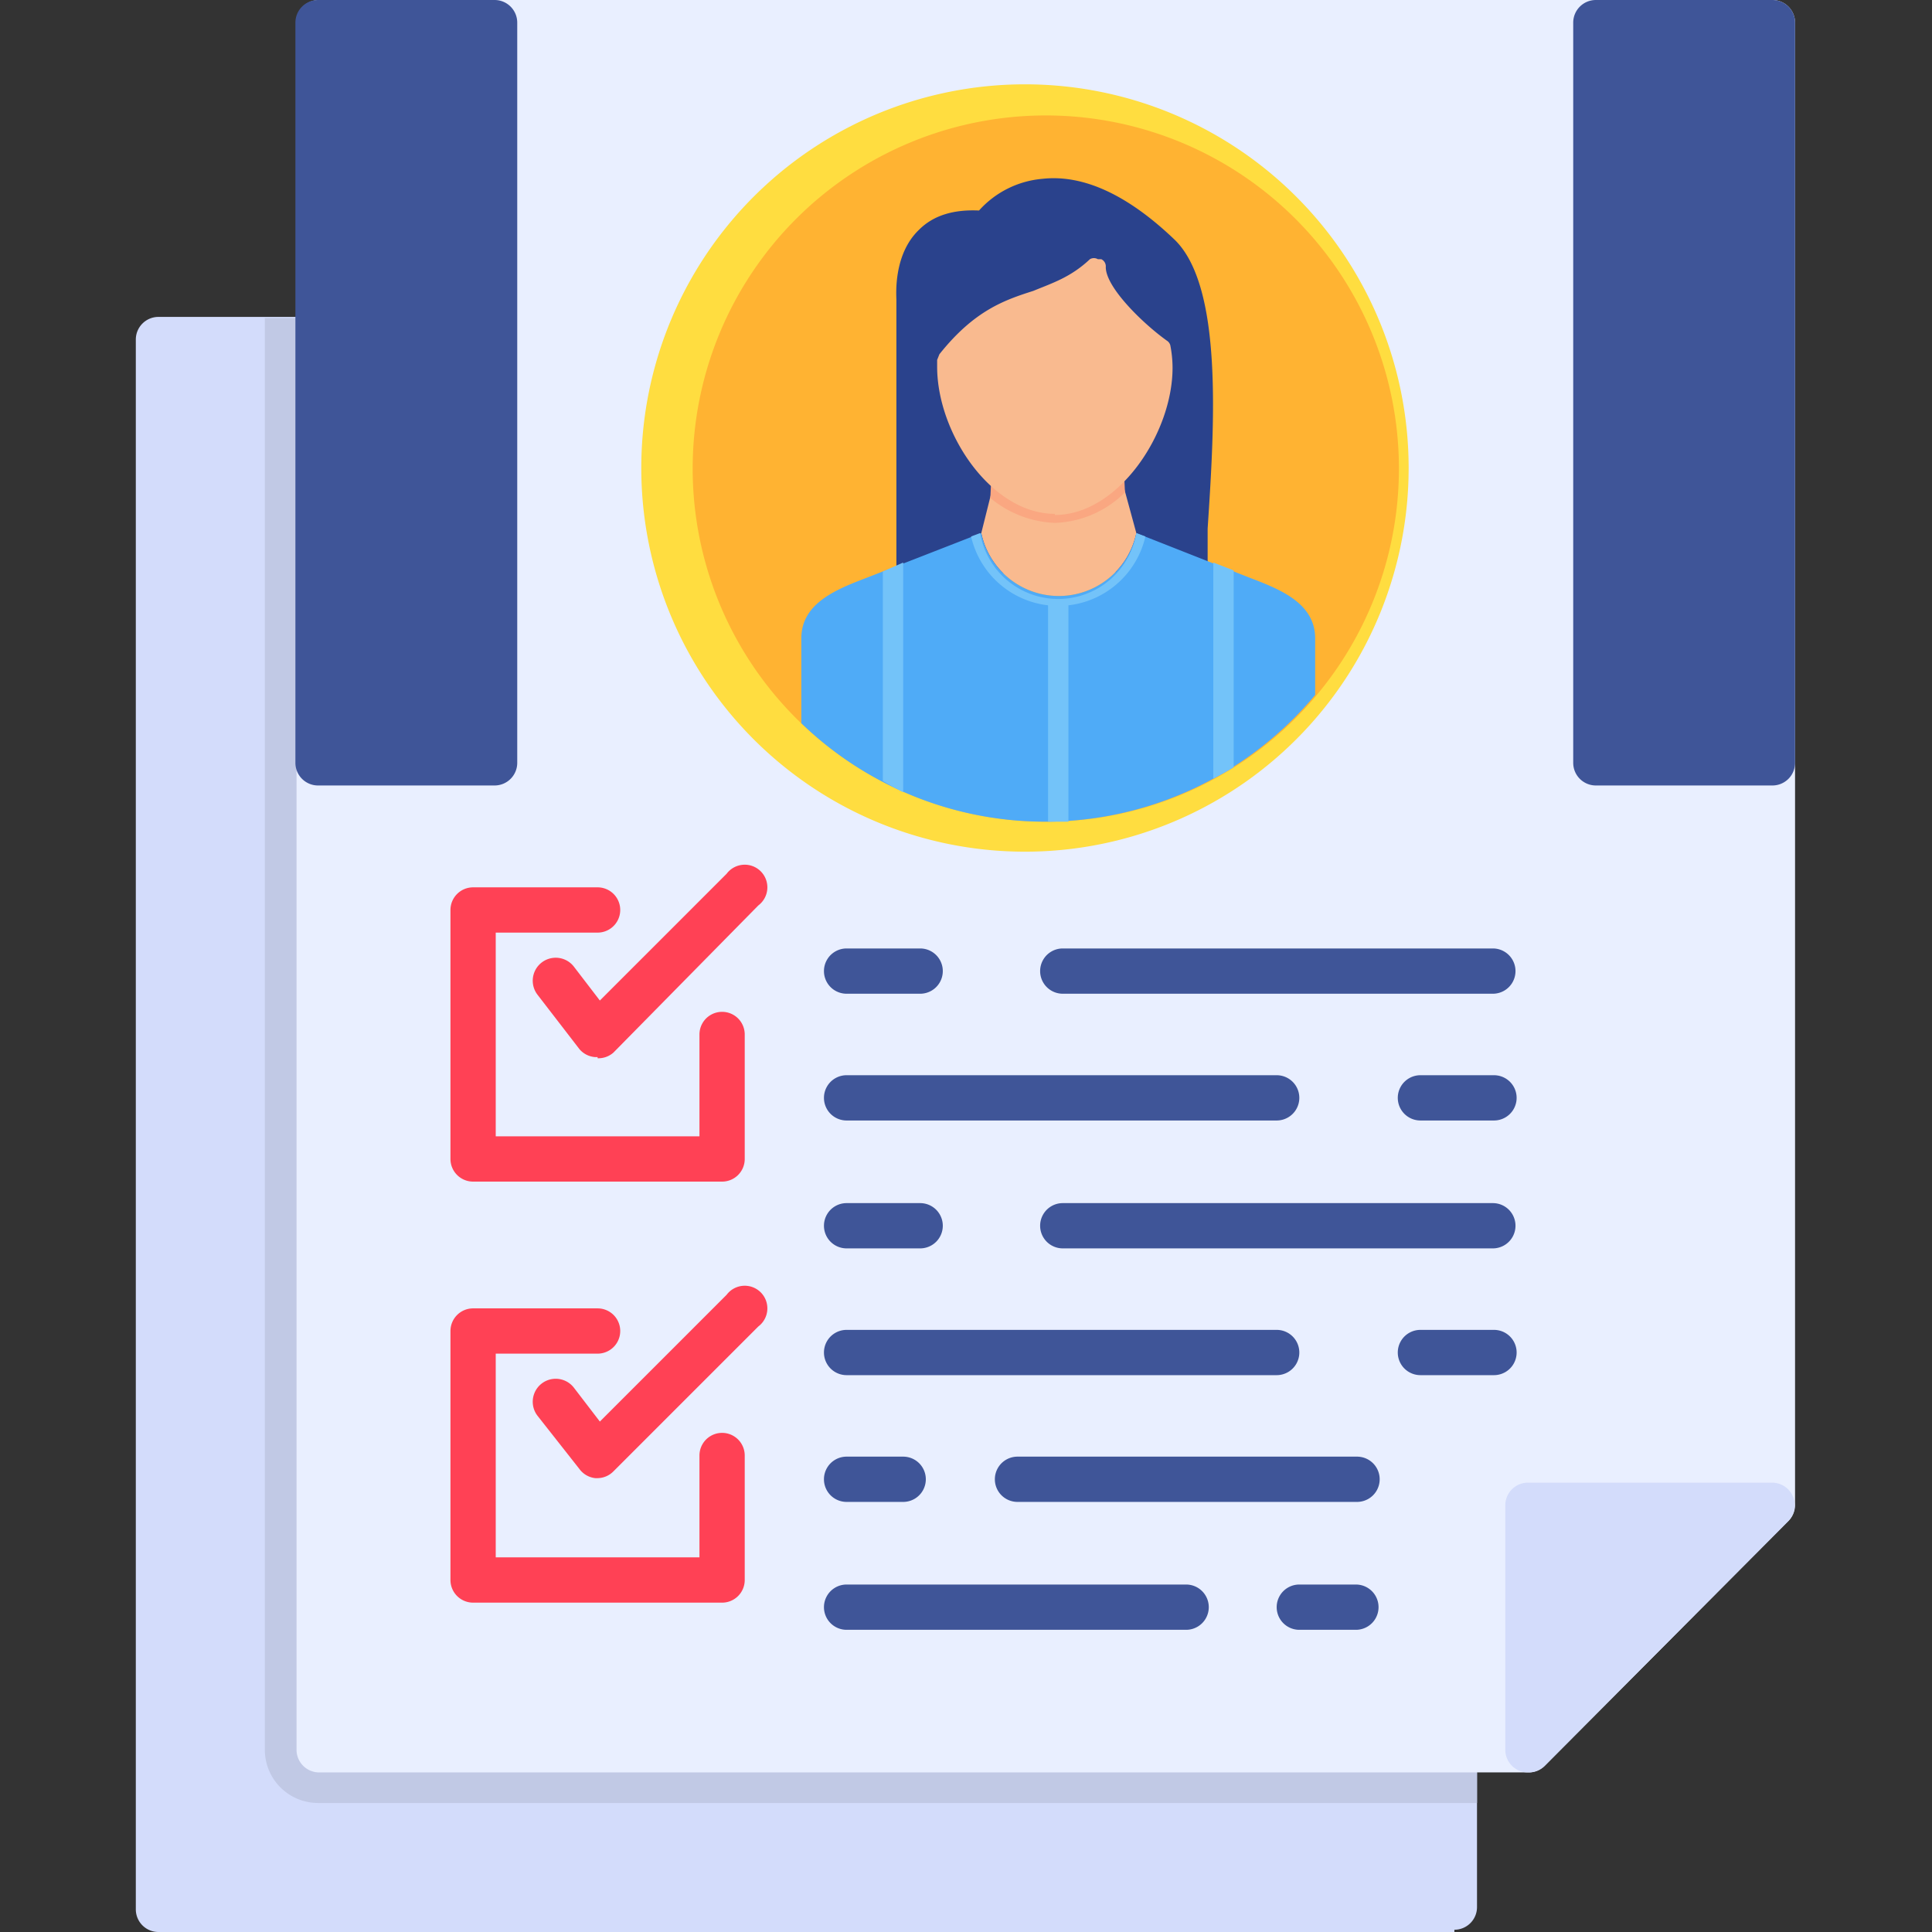 <svg xmlns="http://www.w3.org/2000/svg" version="1.1" xmlns:xlink="http://www.w3.org/1999/xlink" width="512" height="512" x="0" y="0" viewBox="0 0 1.707 1.707" style="enable-background:new 0 0 512 512" xml:space="preserve" fill-rule="evenodd" class=""><rect x="0" y="0" width="1.707" height="1.707" fill="#333333" stroke="none"/><g><path fill="#d3dcfb" d="M1.285 1.707H.14a.02.02 0 0 1-.02-.02V.3a.02.02 0 0 1 .02-.02h.141a.02.02 0 0 1 .02.02v1.225h.984a.02.02 0 0 1 .02.02v.14a.02.02 0 0 1-.02.02z" opacity="1" data-original="#d3dcfb"></path><path fill="#c1c9e5" d="M.234.281h.047a.02.02 0 0 1 .02.02v1.225h.984a.02.02 0 0 1 .02.02v.047H.281a.047.047 0 0 1-.047-.047V.281z" opacity="1" data-original="#c1c9e5"></path><path fill="#e9efff" d="M1.35 1.566H.282a.02.02 0 0 1-.02-.02V.02A.02.02 0 0 1 .281 0h1.285a.02.02 0 0 1 .02.02v1.31a.02.02 0 0 1-.006.014l-.215.216a.02.02 0 0 1-.014.006z" opacity="1" data-original="#e9efff" class=""></path><path fill="#d3dcfb" d="M1.35 1.566a.02.02 0 0 1-.02-.02V1.33a.02.02 0 0 1 .02-.02h.216a.02.02 0 0 1 .014.034l-.215.216a.02.02 0 0 1-.014.006z" opacity="1" data-original="#d3dcfb"></path><path fill="#ff4155" d="M.638 1.044h-.22a.02.02 0 0 1-.02-.02v-.22a.02.02 0 0 1 .02-.02h.11a.02.02 0 0 1 0 .04h-.09v.18h.18v-.09a.02.02 0 0 1 .04 0v.11a.02.02 0 0 1-.02.02z" opacity="1" data-original="#ff4155"></path><path fill="#ff4155" d="M.528.934H.526A.02.02 0 0 1 .512.927L.475.879A.02.02 0 0 1 .507.854l.023.03.112-.112A.02.02 0 1 1 .67.8L.542.93a.02.02 0 0 1-.014.005zM.638 1.416h-.22a.02.02 0 0 1-.02-.02v-.22a.02.02 0 0 1 .02-.02h.11a.02.02 0 0 1 0 .04h-.09v.18h.18v-.09a.02.02 0 0 1 .04 0v.11a.02.02 0 0 1-.02.02z" opacity="1" data-original="#ff4155"></path><path fill="#ff4155" d="M.528 1.306H.526a.02.02 0 0 1-.014-.008l-.037-.047a.02.02 0 0 1 .032-.025l.023.03.112-.112a.02.02 0 1 1 .028.028L.542 1.3a.02.02 0 0 1-.014.006z" opacity="1" data-original="#ff4155"></path><g fill="#3f5598"><path d="M1.32.878H.939a.02.02 0 0 1 0-.04h.38a.02.02 0 0 1 0 .04zm-.507 0H.748a.02.02 0 0 1 0-.04h.065a.02.02 0 0 1 0 .04zM1.32.99h-.065a.02.02 0 0 1 0-.04h.065a.02.02 0 0 1 0 .04zm-.192 0h-.38a.02.02 0 0 1 0-.04h.38a.02.02 0 0 1 0 .04zM1.199 1.327h-.3a.02.02 0 0 1 0-.04h.3a.02.02 0 0 1 0 .04zm-.4 0H.748a.02.02 0 0 1 0-.04h.05a.02.02 0 0 1 0 .04zM1.199 1.44h-.051a.02.02 0 0 1 0-.04h.05a.02.02 0 0 1 0 .04zm-.151 0h-.3a.02.02 0 0 1 0-.04h.3a.02.02 0 0 1 0 .04zM1.32 1.103H.939a.02.02 0 0 1 0-.04h.38a.02.02 0 0 1 0 .04zm-.507 0H.748a.02.02 0 0 1 0-.04h.065a.02.02 0 0 1 0 .04zM1.32 1.215h-.065a.02.02 0 0 1 0-.04h.065a.02.02 0 0 1 0 .04zm-.192 0h-.38a.02.02 0 0 1 0-.04h.38a.02.02 0 0 1 0 .04zM1.566.694H1.41a.02.02 0 0 1-.02-.02V.02A.02.02 0 0 1 1.41 0h.156a.02.02 0 0 1 .02.02v.654a.02.02 0 0 1-.02.02zM.437.694H.281a.02.02 0 0 1-.02-.02V.02A.02.02 0 0 1 .281 0h.156a.02.02 0 0 1 .02.02v.654a.02.02 0 0 1-.02.02z" fill="#3f5598" opacity="1" data-original="#3f5598"></path></g><path fill="#ffdd40" d="M.924.752a.339.339 0 1 1 0-.677.339.339 0 0 1 0 .677z" opacity="1" data-original="#ffdd40"></path><path fill="#ffb332" d="M.924.726a.312.312 0 1 1 0-.624.312.312 0 0 1 0 .624z" opacity="1" data-original="#ffb332"></path><path fill="#2a428c" d="M.8.508A.007.007 0 0 1 .792.502V.265c0-.004-.003-.04.02-.062C.825.19.843.185.865.186A.085.085 0 0 1 .921.158c.036-.004.075.014.116.053.044.041.036.165.03.256L1.067.5a.007.007 0 0 1-.01.005L.802.507a.007.007 0 0 1-.004.001z" opacity="1" data-original="#2a428c"></path><path fill="#f9ba8f" d="M1.004.471.992.427a.086.086 0 0 1-.06.027.084.084 0 0 1-.055-.023l-.01.04a.07.07 0 0 0 .137 0z" opacity="1" data-original="#f9ba8f"></path><path fill="#faa781" d="M.994.436.992.393a.086.086 0 0 1-.06.028.084.084 0 0 1-.055-.023L.875.44a.095.095 0 0 0 .057.022.092.092 0 0 0 .062-.027z" opacity="1" data-original="#faa781"></path><path fill="#4fabf7" d="M.924.726A.31.31 0 0 1 .708.639V.564C.708.532.741.52.767.51l.1-.039a.07.07 0 0 0 .137 0l.099.039c.026.01.059.022.059.054v.05a.311.311 0 0 1-.238.112z" opacity="1" data-original="#4fabf7"></path><path fill="#73c3f9" d="M.798.7A.31.31 0 0 1 .78.69V.505L.798.497V.7zM1.072.497l.018.007v.174a.313.313 0 0 1-.018.01v-.19zM.926.533h.018v.193H.926z" opacity="1" data-original="#73c3f9"></path><path fill="#73c3f9" d="M.858.474.866.471a.07.07 0 0 0 .138 0l.008.003a.079.079 0 0 1-.154 0z" opacity="1" data-original="#73c3f9"></path><path fill="#f9ba8f" d="M.932.454C.876.454.828.383.828.324V.318L.83.313C.861.274.888.265.913.257.93.25.946.245.963.229a.007.007 0 0 1 .007 0h.003a.007.007 0 0 1 .004.007c0 .018.033.05.054.065a.007.007 0 0 1 .003.004.104.104 0 0 1 .002.02c0 .058-.048.13-.104.13z" opacity="1" data-original="#f9ba8f"></path></g></svg>